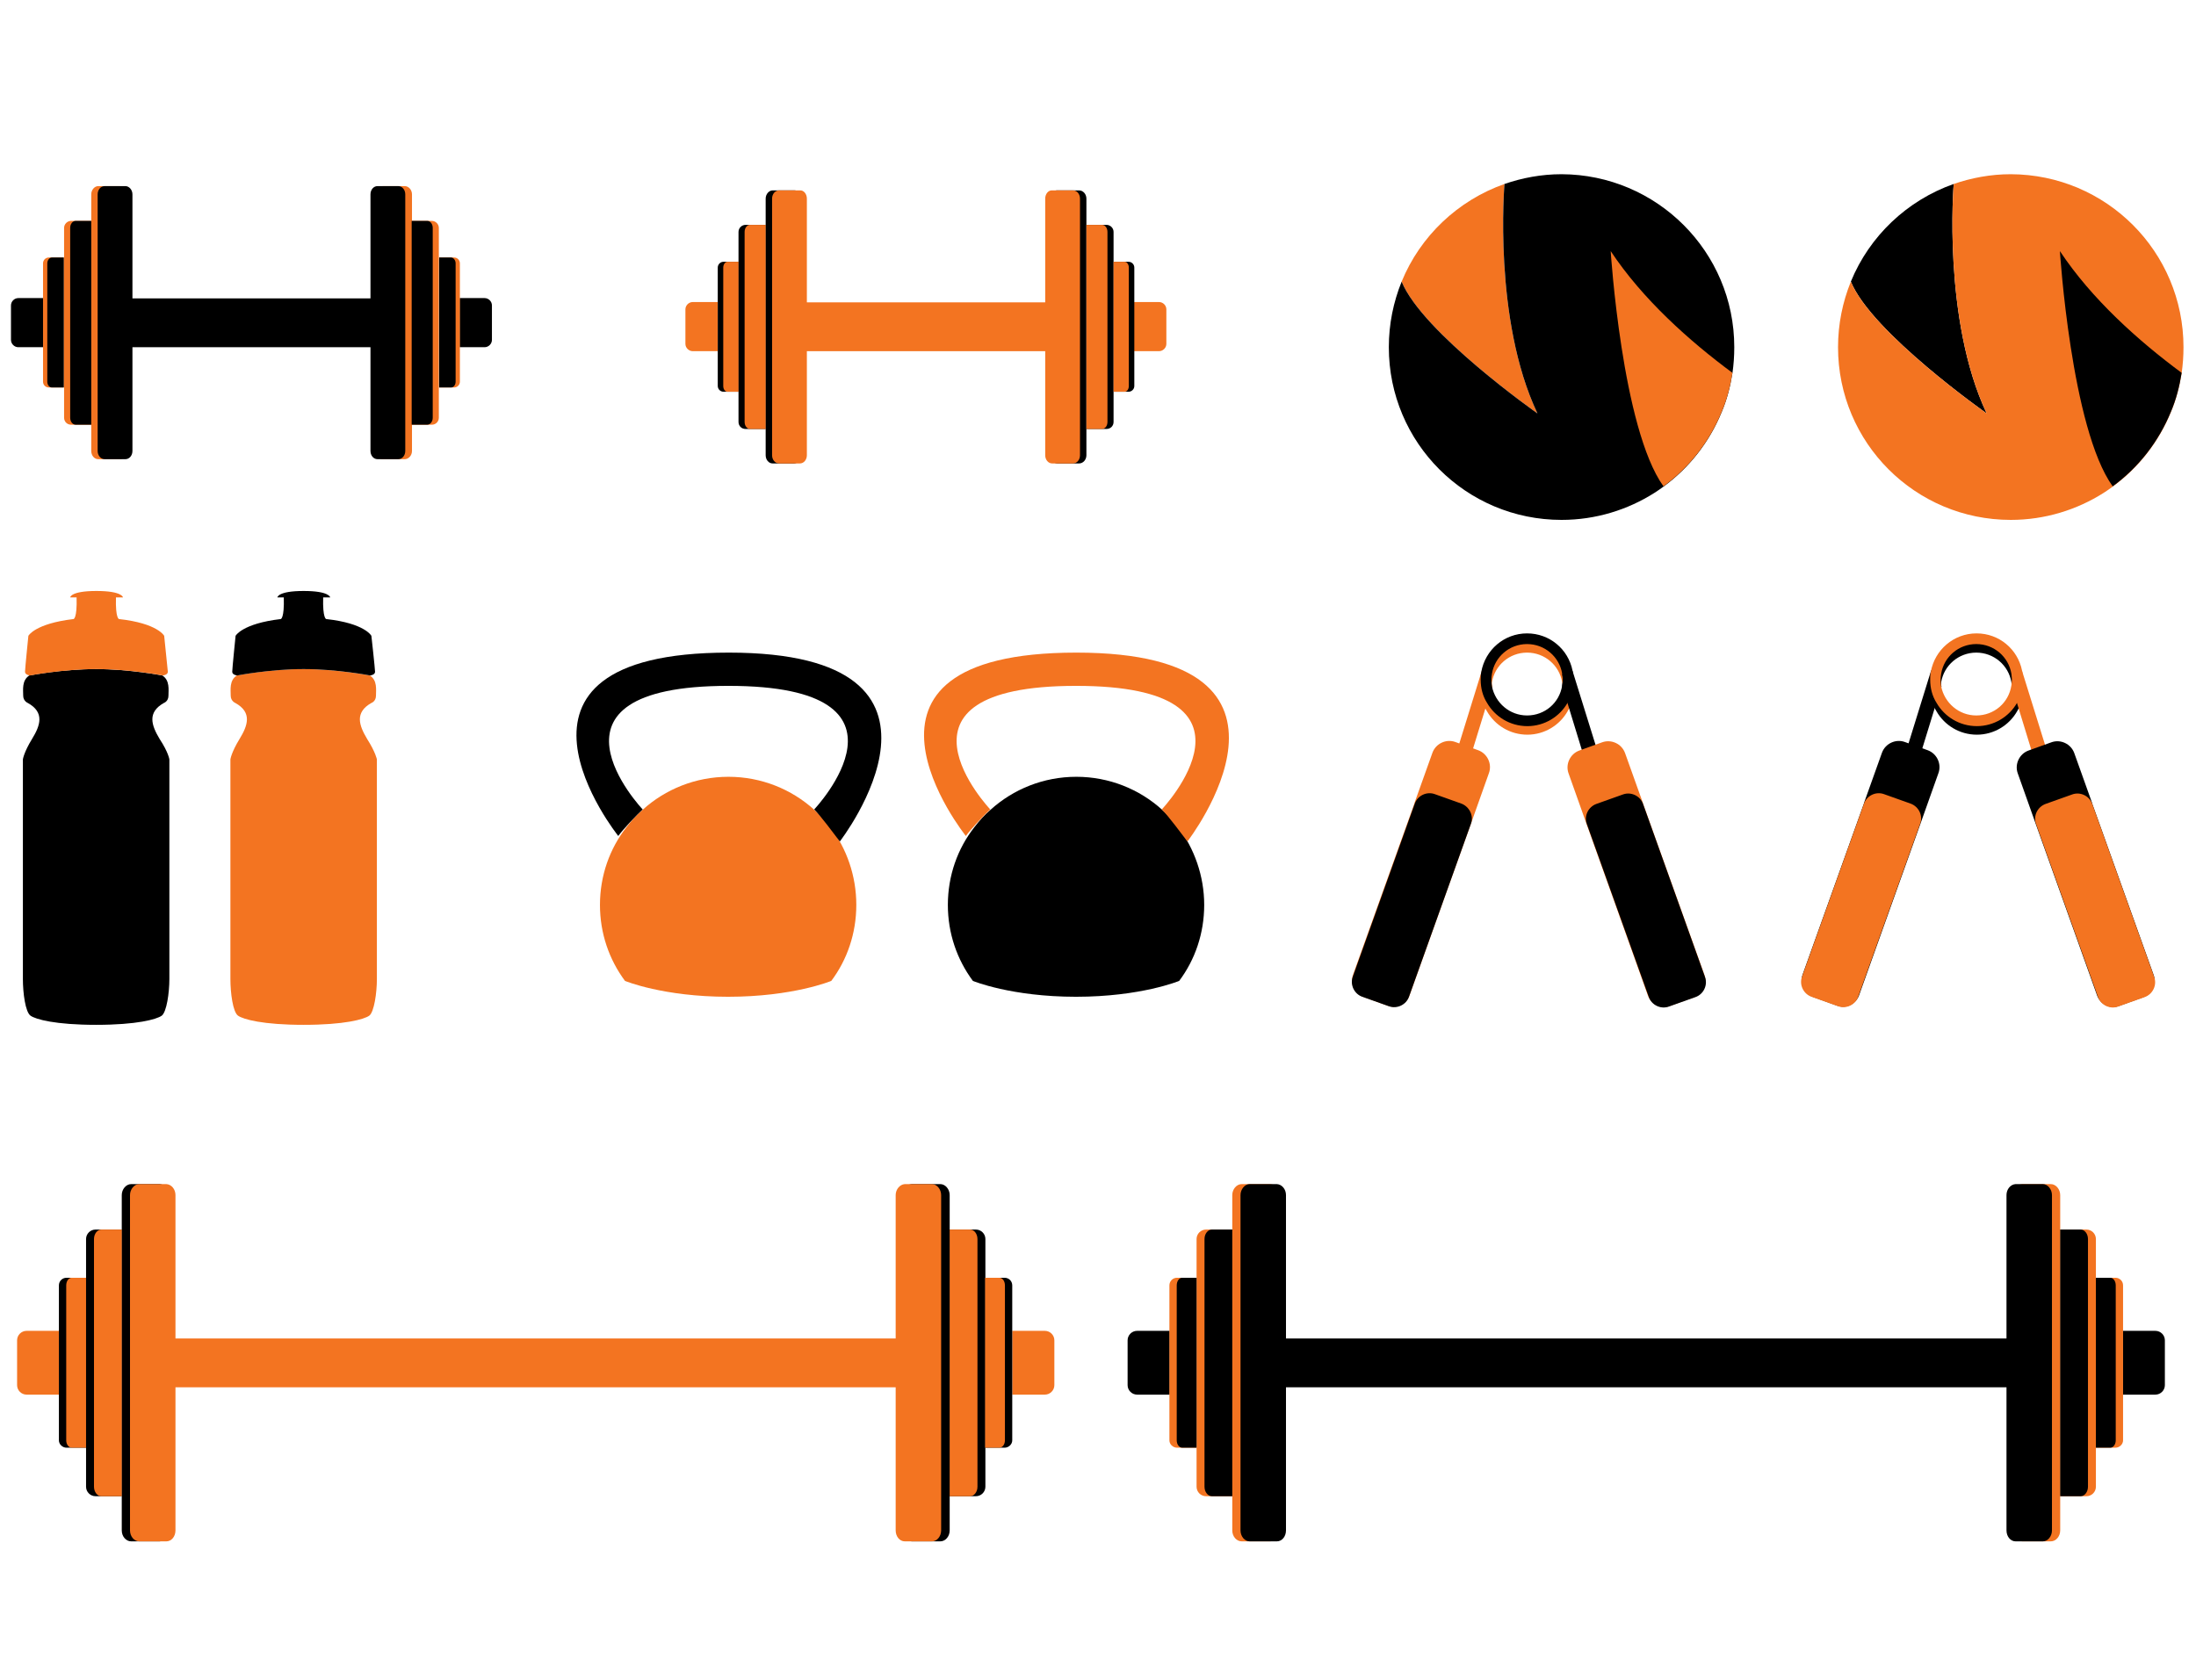 <?xml version="1.0" encoding="utf-8"?>
<!-- Generator: Adobe Illustrator 26.1.0, SVG Export Plug-In . SVG Version: 6.00 Build 0)  -->
<svg version="1.1" id="Layer_1" xmlns="http://www.w3.org/2000/svg" xmlns:xlink="http://www.w3.org/1999/xlink" x="0px" y="0px"
	 viewBox="0 0 719.6 550.6" enable-background="new 0 0 719.6 550.6" xml:space="preserve">
<path fill="#F37421" d="M489,225l-1.7,5.4l-6.4,20.8l-4.6-1.4l9.2-29.7l0.1-0.4l3.4,1c-0.1,0.6-0.2,1.3-0.2,2
	C488.7,223.6,488.8,224.3,489,225z"/>
<path d="M636.2,225l-1.7,5.4l-6.4,20.8l-4.6-1.4l9.2-29.7l0.1-0.4l3.4,1c-0.1,0.6-0.2,1.3-0.2,2C636,223.6,636,224.3,636.2,225z"/>
<path fill="#F37421" d="M515.3,222.6c-1.4-7-7.5-12.2-14.9-12.2c-7.5,0-13.7,5.4-15,12.6c-0.2,0.9-0.2,1.7-0.2,2.6
	c0,2.8,0.7,5.4,2.1,7.6c2.6,4.5,7.5,7.6,13.2,7.6c5.6,0,10.6-3.1,13.2-7.7c1.3-2.2,2-4.8,2-7.6C515.6,224.6,515.5,223.6,515.3,222.6
	z M500.4,237.3c-5.7,0-10.4-4.1-11.5-9.5c-0.1-0.7-0.2-1.5-0.2-2.2c0-0.7,0.1-1.3,0.2-2c0.9-5.5,5.7-9.7,11.5-9.7
	c5.8,0,10.6,4.2,11.5,9.7c0.1,0.6,0.2,1.3,0.2,1.9c0,0.7-0.1,1.4-0.2,2v0C511,233.1,506.2,237.3,500.4,237.3z"/>
<path d="M515.3,219.8c-1.4-7-7.5-12.2-14.9-12.2c-7.5,0-13.7,5.4-15,12.6c-0.2,0.9-0.2,1.7-0.2,2.6c0,2.8,0.7,5.4,2.1,7.6
	c2.6,4.5,7.5,7.6,13.2,7.6c5.6,0,10.6-3.1,13.2-7.7c1.3-2.2,2-4.8,2-7.6C515.6,221.8,515.5,220.8,515.3,219.8z M500.4,234.5
	c-5.7,0-10.4-4.1-11.5-9.5c-0.1-0.7-0.2-1.5-0.2-2.2c0-0.7,0.1-1.3,0.2-2c0.9-5.5,5.7-9.7,11.5-9.7c5.8,0,10.6,4.2,11.5,9.7
	c0.1,0.6,0.2,1.3,0.2,1.9c0,0.7-0.1,1.4-0.2,2v0C511,230.4,506.2,234.5,500.4,234.5z"/>
<path d="M524.6,249.8l-4.6,1.4l-6.4-20.9l-1.7-5.5v0c0.1-0.7,0.2-1.3,0.2-2c0-0.7-0.1-1.3-0.2-1.9l3.4-1l0,0L524.6,249.8z"/>
<rect x="42" y="97.8" width="82" height="16"/>
<g>
	<path d="M14.2,97.8v16H6c-1.3,0-2.4-1.1-2.4-2.4v-11.3c0-1.3,1.1-2.4,2.4-2.4H14.2z"/>
	<path fill="#F37421" d="M41.5,63.7v84.1c0,1.5-1.1,2.7-2.3,2.7h-7c-1.3,0-2.3-1.2-2.3-2.7V63.7c0-1.5,1.1-2.7,2.3-2.7h7
		C40.4,61,41.5,62.2,41.5,63.7z"/>
	<path d="M43.4,63.7v84.1c0,1.5-1,2.7-2.3,2.7h-6.8c-1.3,0-2.3-1.2-2.3-2.7V63.7c0-1.5,1-2.7,2.3-2.7h6.8
		C42.3,61,43.4,62.2,43.4,63.7z"/>
	<path fill="#F37421" d="M29.9,72.3v66.9h-6.6c-1.3,0-2.3-1-2.3-2.3V74.7c0-1.3,1.1-2.3,2.3-2.3H29.9z"/>
	<path d="M29.9,72.3v66.9h-5.1c-1,0-1.8-1-1.8-2.3V74.7c0-1.3,0.8-2.3,1.8-2.3H29.9z"/>
	<path fill="#F37421" d="M20.9,84.4v42.6h-4.9c-1,0-1.9-0.8-1.9-1.9V86.3c0-1,0.8-1.9,1.9-1.9H20.9z"/>
	<path d="M20.9,84.4v42.6h-3.9c-0.8,0-1.5-0.8-1.5-1.9V86.3c0-1,0.7-1.9,1.5-1.9H20.9z"/>
</g>
<g>
	<path d="M150.6,97.8v16h8.2c1.3,0,2.4-1.1,2.4-2.4v-11.3c0-1.3-1.1-2.4-2.4-2.4H150.6z"/>
	<path fill="#F37421" d="M123.1,63.7v84.1c0,1.5,1.1,2.7,2.4,2.7h7.1c1.3,0,2.4-1.2,2.4-2.7V63.7c0-1.5-1.1-2.7-2.4-2.7h-7.1
		C124.1,61,123.1,62.2,123.1,63.7z"/>
	<path d="M121.4,63.7v84.1c0,1.5,1,2.7,2.3,2.7h6.8c1.3,0,2.3-1.2,2.3-2.7V63.7c0-1.5-1-2.7-2.3-2.7h-6.8
		C122.4,61,121.4,62.2,121.4,63.7z"/>
	<path fill="#F37421" d="M134.9,72.3v66.9h6.6c1.3,0,2.3-1,2.3-2.3V74.7c0-1.3-1.1-2.3-2.3-2.3H134.9z"/>
	<path d="M134.9,72.3v66.9h5.1c1,0,1.8-1,1.8-2.3V74.7c0-1.3-0.8-2.3-1.8-2.3H134.9z"/>
	<path fill="#F37421" d="M143.9,84.4v42.6h4.9c1,0,1.9-0.8,1.9-1.9V86.3c0-1-0.8-1.9-1.9-1.9H143.9z"/>
	<path d="M143.9,84.4v42.6h3.9c0.8,0,1.5-0.8,1.5-1.9V86.3c0-1-0.7-1.9-1.5-1.9H143.9z"/>
</g>
<rect x="263" y="99.1" fill="#F37421" width="82" height="16"/>
<g>
	<path fill="#F37421" d="M235.2,99.1v16H227c-1.3,0-2.4-1.1-2.4-2.4v-11.3c0-1.3,1.1-2.4,2.4-2.4H235.2z"/>
	<path d="M262.5,65.1v84.1c0,1.5-1.1,2.7-2.3,2.7h-7c-1.3,0-2.3-1.2-2.3-2.7V65.1c0-1.5,1.1-2.7,2.3-2.7h7
		C261.5,62.3,262.5,63.6,262.5,65.1z"/>
	<path fill="#F37421" d="M264.4,65.1v84.1c0,1.5-1,2.7-2.3,2.7h-6.8c-1.3,0-2.3-1.2-2.3-2.7V65.1c0-1.5,1-2.7,2.3-2.7h6.8
		C263.4,62.3,264.4,63.6,264.4,65.1z"/>
	<path d="M250.9,73.7v66.9h-6.6c-1.3,0-2.3-1-2.3-2.3V76c0-1.3,1.1-2.3,2.3-2.3H250.9z"/>
	<path fill="#F37421" d="M250.9,73.7v66.9h-5.1c-1,0-1.8-1-1.8-2.3V76c0-1.3,0.8-2.3,1.8-2.3H250.9z"/>
	<path d="M242,85.8v42.6h-4.9c-1,0-1.9-0.8-1.9-1.9V87.7c0-1,0.8-1.9,1.9-1.9H242z"/>
	<path fill="#F37421" d="M242,85.8v42.6h-3.6c-0.8,0-1.4-0.8-1.4-1.9V87.7c0-1,0.6-1.9,1.4-1.9H242z"/>
</g>
<g>
	<path fill="#F37421" d="M371.6,99.1v16h8.2c1.3,0,2.4-1.1,2.4-2.4v-11.3c0-1.3-1.1-2.4-2.4-2.4H371.6z"/>
	<path d="M344.1,65.1v84.1c0,1.5,1.1,2.7,2.4,2.7h7.1c1.3,0,2.4-1.2,2.4-2.7V65.1c0-1.5-1.1-2.7-2.4-2.7h-7.1
		C345.2,62.3,344.1,63.6,344.1,65.1z"/>
	<path fill="#F37421" d="M342.5,65.1v84.1c0,1.5,1,2.7,2.3,2.7h6.8c1.3,0,2.3-1.2,2.3-2.7V65.1c0-1.5-1-2.7-2.3-2.7h-6.8
		C343.5,62.3,342.5,63.6,342.5,65.1z"/>
	<path d="M356,73.7v66.9h6.6c1.3,0,2.3-1,2.3-2.3V76c0-1.3-1.1-2.3-2.3-2.3H356z"/>
	<path fill="#F37421" d="M356,73.7v66.9h5.1c1,0,1.8-1,1.8-2.3V76c0-1.3-0.8-2.3-1.8-2.3H356z"/>
	<path d="M364.9,85.8v42.6h4.9c1,0,1.9-0.8,1.9-1.9V87.7c0-1-0.8-1.9-1.9-1.9H364.9z"/>
	<path fill="#F37421" d="M364.9,85.8v42.6h3.6c0.8,0,1.4-0.8,1.4-1.9V87.7c0-1-0.6-1.9-1.4-1.9H364.9z"/>
</g>
<rect x="55.5" y="438.7" fill="#F37421" width="245.4" height="16"/>
<g>
	<path fill="#F37421" d="M331.7,436.2v20.9h10.7c1.7,0,3.1-1.4,3.1-3.1v-14.7c0-1.7-1.4-3.1-3.1-3.1H331.7z"/>
	<path d="M295.7,391.7v109.9c0,2,1.4,3.6,3.1,3.6h9.3c1.7,0,3.1-1.6,3.1-3.6V391.7c0-1.9-1.4-3.6-3.1-3.6h-9.3
		C297.1,388.2,295.7,389.8,295.7,391.7z"/>
	<path fill="#F37421" d="M293.5,391.7v109.9c0,2,1.3,3.6,3,3.6h8.9c1.6,0,3-1.6,3-3.6V391.7c0-1.9-1.4-3.6-3-3.6h-8.9
		C294.9,388.2,293.5,389.8,293.5,391.7z"/>
	<path d="M311.2,403v87.4h8.6c1.7,0,3.1-1.4,3.1-3.1v-81.2c0-1.7-1.4-3.1-3.1-3.1H311.2z"/>
	<path fill="#F37421" d="M311.2,403v87.4h6.7c1.3,0,2.4-1.4,2.4-3.1v-81.2c0-1.7-1.1-3.1-2.4-3.1H311.2z"/>
	<path d="M322.8,418.8v55.7h6.4c1.3,0,2.5-1.1,2.5-2.4v-50.8c0-1.4-1.1-2.5-2.5-2.5H322.8z"/>
	<path fill="#F37421" d="M322.8,418.8v55.7h4.7c1,0,1.8-1.1,1.8-2.4v-50.8c0-1.4-0.8-2.5-1.8-2.5H322.8z"/>
</g>
<g>
	<path fill="#F37421" d="M19.4,436.2v20.9H8.7c-1.7,0-3.1-1.4-3.1-3.1v-14.7c0-1.7,1.4-3.1,3.1-3.1H19.4z"/>
	<path d="M55.4,391.7v109.9c0,2-1.4,3.6-3.1,3.6H43c-1.7,0-3.1-1.6-3.1-3.6V391.7c0-1.9,1.4-3.6,3.1-3.6h9.3
		C54,388.2,55.4,389.8,55.4,391.7z"/>
	<path fill="#F37421" d="M57.5,391.7v109.9c0,2-1.3,3.6-3,3.6h-8.9c-1.6,0-3-1.6-3-3.6V391.7c0-1.9,1.4-3.6,3-3.6h8.9
		C56.2,388.2,57.5,389.8,57.5,391.7z"/>
	<path d="M39.9,403v87.4h-8.6c-1.7,0-3.1-1.4-3.1-3.1v-81.2c0-1.7,1.4-3.1,3.1-3.1H39.9z"/>
	<path fill="#F37421" d="M39.9,403v87.4h-6.7c-1.3,0-2.4-1.4-2.4-3.1v-81.2c0-1.7,1.1-3.1,2.4-3.1H39.9z"/>
	<path d="M28.2,418.8v55.7h-6.4c-1.3,0-2.5-1.1-2.5-2.4v-50.8c0-1.4,1.1-2.5,2.5-2.5H28.2z"/>
	<path fill="#F37421" d="M28.2,418.8v55.7h-4.7c-1,0-1.8-1.1-1.8-2.4v-50.8c0-1.4,0.8-2.5,1.8-2.5H28.2z"/>
</g>
<rect x="419.5" y="438.7" width="245.4" height="16"/>
<g>
	<path d="M695.6,436.2v20.9h10.7c1.7,0,3.1-1.4,3.1-3.1v-14.7c0-1.7-1.4-3.1-3.1-3.1H695.6z"/>
	<path fill="#F37421" d="M659.6,391.7v109.9c0,2,1.4,3.6,3.1,3.6h9.3c1.7,0,3.1-1.6,3.1-3.6V391.7c0-1.9-1.4-3.6-3.1-3.6h-9.3
		C661,388.2,659.6,389.8,659.6,391.7z"/>
	<path d="M657.5,391.7v109.9c0,2,1.3,3.6,3,3.6h8.9c1.6,0,3-1.6,3-3.6V391.7c0-1.9-1.4-3.6-3-3.6h-8.9
		C658.8,388.2,657.5,389.8,657.5,391.7z"/>
	<path fill="#F37421" d="M675.1,403v87.4h8.6c1.7,0,3.1-1.4,3.1-3.1v-81.2c0-1.7-1.4-3.1-3.1-3.1H675.1z"/>
	<path d="M675.1,403v87.4h6.7c1.3,0,2.4-1.4,2.4-3.1v-81.2c0-1.7-1.1-3.1-2.4-3.1H675.1z"/>
	<path fill="#F37421" d="M686.8,418.8v55.7h6.4c1.3,0,2.5-1.1,2.5-2.4v-50.8c0-1.4-1.1-2.5-2.5-2.5H686.8z"/>
	<path d="M686.8,418.8v55.7h4.7c1,0,1.8-1.1,1.8-2.4v-50.8c0-1.4-0.8-2.5-1.8-2.5H686.8z"/>
</g>
<g>
	<path d="M383.3,436.2v20.9h-10.7c-1.7,0-3.1-1.4-3.1-3.1v-14.7c0-1.7,1.4-3.1,3.1-3.1H383.3z"/>
	<path fill="#F37421" d="M419.3,391.7v109.9c0,2-1.4,3.6-3.1,3.6h-9.3c-1.7,0-3.1-1.6-3.1-3.6V391.7c0-1.9,1.4-3.6,3.1-3.6h9.3
		C417.9,388.2,419.3,389.8,419.3,391.7z"/>
	<path d="M421.4,391.7v109.9c0,2-1.3,3.6-3,3.6h-8.9c-1.6,0-3-1.6-3-3.6V391.7c0-1.9,1.4-3.6,3-3.6h8.9
		C420.1,388.2,421.4,389.8,421.4,391.7z"/>
	<path fill="#F37421" d="M403.8,403v87.4h-8.6c-1.7,0-3.1-1.4-3.1-3.1v-81.2c0-1.7,1.4-3.1,3.1-3.1H403.8z"/>
	<path d="M403.8,403v87.4h-6.7c-1.3,0-2.4-1.4-2.4-3.1v-81.2c0-1.7,1.1-3.1,2.4-3.1H403.8z"/>
	<path fill="#F37421" d="M392.1,418.8v55.7h-6.4c-1.3,0-2.5-1.1-2.5-2.4v-50.8c0-1.4,1.1-2.5,2.5-2.5H392.1z"/>
	<path d="M392.1,418.8v55.7h-4.7c-1,0-1.8-1.1-1.8-2.4v-50.8c0-1.4,0.8-2.5,1.8-2.5H392.1z"/>
</g>
<path fill="#F37421" d="M540,326.3l-12.4-34.7l-7.7-21.5l-5.9-16.6c-1.1-3,0.5-6.4,3.5-7.5l7.5-2.7c3-1.1,6.4,0.5,7.5,3.5l5.9,16.5
	c0,0,0,0,0,0.1l20.1,56.1c1.1,3-0.5,6.4-3.5,7.4l-7.5,2.7C544.4,330.9,541.1,329.3,540,326.3z"/>
<path d="M523.1,263.5l8.7-3.1c2.7-1,5.7,0.5,6.6,3.1l20.3,56.7c1,2.7-0.5,5.7-3.1,6.6l-8.7,3.1c-2.7,1-5.7-0.5-6.6-3.1l-20.3-56.7
	C519,267.5,520.4,264.5,523.1,263.5z"/>
<path fill="#F37421" d="M123.5,248.9c0,0,0,67.5,0,72c0,4.5-0.9,10.8-2.5,12c-1.7,1.2-8.1,3-21.5,3s-19.8-1.8-21.5-3
	c-1.7-1.2-2.5-7.5-2.5-12c0-4.5,0-72,0-72s0.3-2.3,3-6.7c2.7-4.4,4.2-8.7-1.4-11.8c0,0-1.5-0.6-1.5-2.4c0-1.9-0.5-5,2-6.6
	c0,0,10.8-2.1,21.8-2.1c11,0,21.8,2.1,21.8,2.1c2.5,1.6,2,4.7,2,6.6c0,1.9-1.5,2.4-1.5,2.4c-5.5,3.1-4.1,7.3-1.4,11.8
	C123.1,246.6,123.5,248.9,123.5,248.9z"/>
<path d="M122.9,220.2c0,1-1.6,1.2-1.6,1.2s-10.8-2.1-21.8-2.1c-11,0-21.8,2.1-21.8,2.1s-1.6-0.2-1.6-1.2c0-1,1.1-11.8,1.1-11.8
	s2.1-4,14.8-5.5c0,0,1.2-0.1,1-7.1h-2.1c0,0,0.1-2.1,8.6-2.1s8.7,2.1,8.7,2.1h-2.3c-0.2,7,1,7.1,1,7.1c12.7,1.4,14.8,5.5,14.8,5.5
	S122.9,219.2,122.9,220.2z"/>
<path d="M55.5,248.9c0,0,0,67.5,0,72c0,4.5-0.9,10.8-2.5,12c-1.7,1.2-8.1,3-21.5,3s-19.8-1.8-21.5-3c-1.7-1.2-2.5-7.5-2.5-12
	c0-4.5,0-72,0-72s0.3-2.3,3-6.7c2.7-4.4,4.2-8.7-1.4-11.8c0,0-1.5-0.6-1.5-2.4c0-1.9-0.5-5,2-6.6c0,0,10.8-2.1,21.8-2.1
	c11,0,21.8,2.1,21.8,2.1c2.5,1.6,2,4.7,2,6.6c0,1.9-1.5,2.4-1.5,2.4c-5.5,3.1-4.1,7.3-1.4,11.8C55.2,246.6,55.5,248.9,55.5,248.9z"
	/>
<path fill="#F37421" d="M55,220.2c0,1-1.6,1.2-1.6,1.2s-10.8-2.1-21.8-2.1c-11,0-21.8,2.1-21.8,2.1s-1.6-0.2-1.6-1.2
	c0-1,1.1-11.8,1.1-11.8s2.1-4,14.8-5.5c0,0,1.2-0.1,1-7.1h-2.1c0,0,0.1-2.1,8.6-2.1s8.7,2.1,8.7,2.1H38c-0.2,7,1,7.1,1,7.1
	c12.7,1.4,14.8,5.5,14.8,5.5S54.9,219.2,55,220.2z"/>
<g>
	<path fill="#F37421" d="M280.6,296.6c0,9.3-3,18-8.2,24.9c0,0-12.5,5.2-33.8,5.2c-21.3,0-33.8-5.2-33.8-5.2
		c-5.2-7-8.2-15.6-8.2-24.9c0-9.6,3.2-18.5,8.7-25.5c1.6-2.1,3.3-4,5.3-5.7c7.4-6.7,17.3-10.8,28.1-10.8c10.8,0,20.7,4.1,28.1,10.8
		c1.9,1.7,3.7,3.6,5.3,5.7C277.4,278.1,280.6,287,280.6,296.6z"/>
	<path d="M275.2,275.8c-1.6-2.1-6.5-8.7-8.4-10.5c0,0,38.4-40.5-28.1-40.5c-66.5,0-28.1,40.5-28.1,40.5c-1.9,1.7-6.5,6.6-8,8.7
		c0,0-48.2-60.1,36.2-60.1S275.2,275.8,275.2,275.8z"/>
</g>
<g>
	<path d="M394.6,296.6c0,9.3-3,18-8.2,24.9c0,0-12.5,5.2-33.8,5.2c-21.3,0-33.8-5.2-33.8-5.2c-5.2-7-8.2-15.6-8.2-24.9
		c0-9.6,3.2-18.5,8.7-25.5c1.6-2.1,3.3-4,5.3-5.7c7.4-6.7,17.3-10.8,28.1-10.8c10.8,0,20.7,4.1,28.1,10.8c1.9,1.7,3.7,3.6,5.3,5.7
		C391.3,278.1,394.6,287,394.6,296.6z"/>
	<path fill="#F37421" d="M389.1,275.8c-1.6-2.1-6.5-8.7-8.4-10.5c0,0,38.4-40.5-28.1-40.5c-66.5,0-28.1,40.5-28.1,40.5
		c-1.9,1.7-6.5,6.6-8,8.7c0,0-48.2-60.1,36.2-60.1S389.1,275.8,389.1,275.8z"/>
</g>
<path fill="#F37421" d="M461.9,326.2l12.4-34.7l7.7-21.5l5.9-16.6c1.1-3-0.5-6.4-3.5-7.5l-7.5-2.7c-3-1.1-6.4,0.5-7.5,3.5l-5.9,16.5
	c0,0,0,0,0,0.1l-20.1,56.1c-1.1,3,0.5,6.4,3.5,7.4l7.5,2.7C457.5,330.8,460.9,329.2,461.9,326.2z"/>
<path d="M478.9,263.4l-8.7-3.1c-2.7-1-5.7,0.5-6.6,3.1l-20.3,56.7c-1,2.7,0.5,5.7,3.1,6.6l8.7,3.1c2.7,1,5.7-0.5,6.6-3.1l20.3-56.7
	C483,267.4,481.5,264.4,478.9,263.4z"/>
<path d="M662.6,222.6c-1.4-7-7.5-12.2-14.9-12.2c-7.5,0-13.7,5.4-15,12.6c-0.2,0.9-0.2,1.7-0.2,2.6c0,2.8,0.7,5.4,2.1,7.6
	c2.6,4.5,7.5,7.6,13.2,7.6c5.6,0,10.6-3.1,13.2-7.7c1.3-2.2,2-4.8,2-7.6C662.9,224.6,662.8,223.6,662.6,222.6z M647.6,237.3
	c-5.7,0-10.4-4.1-11.5-9.5c-0.1-0.7-0.2-1.5-0.2-2.2c0-0.7,0.1-1.3,0.2-2c0.9-5.5,5.7-9.7,11.5-9.7c5.8,0,10.6,4.2,11.5,9.7
	c0.1,0.6,0.2,1.3,0.2,1.9c0,0.7-0.1,1.4-0.2,2v0C658.2,233.1,653.4,237.3,647.6,237.3z"/>
<path fill="#F37421" d="M662.6,219.8c-1.4-7-7.5-12.2-14.9-12.2c-7.5,0-13.7,5.4-15,12.6c-0.2,0.9-0.2,1.7-0.2,2.6
	c0,2.8,0.7,5.4,2.1,7.6c2.6,4.5,7.5,7.6,13.2,7.6c5.6,0,10.6-3.1,13.2-7.7c1.3-2.2,2-4.8,2-7.6C662.9,221.8,662.8,220.8,662.6,219.8
	z M647.6,234.5c-5.7,0-10.4-4.1-11.5-9.5c-0.1-0.7-0.2-1.5-0.2-2.2c0-0.7,0.1-1.3,0.2-2c0.9-5.5,5.7-9.7,11.5-9.7
	c5.8,0,10.6,4.2,11.5,9.7c0.1,0.6,0.2,1.3,0.2,1.9c0,0.7-0.1,1.4-0.2,2v0C658.2,230.4,653.4,234.5,647.6,234.5z"/>
<path fill="#F37421" d="M671.9,249.8l-4.6,1.4l-6.4-20.9l-1.7-5.5v0c0.1-0.7,0.2-1.3,0.2-2c0-0.7-0.1-1.3-0.2-1.9l3.4-1l0,0
	L671.9,249.8z"/>
<path d="M687.2,326.3l-12.4-34.7l-7.7-21.5l-5.9-16.6c-1.1-3,0.5-6.4,3.5-7.5l7.5-2.7c3-1.1,6.4,0.5,7.5,3.5l5.9,16.5c0,0,0,0,0,0.1
	l20.1,56.1c1.1,3-0.5,6.4-3.5,7.4l-7.5,2.7C691.6,330.9,688.3,329.3,687.2,326.3z"/>
<path fill="#F37421" d="M670.3,263.5l8.7-3.1c2.7-1,5.7,0.5,6.6,3.1l20.3,56.7c1,2.7-0.5,5.7-3.1,6.6l-8.7,3.1
	c-2.7,1-5.7-0.5-6.6-3.1l-20.3-56.7C666.2,267.5,667.6,264.5,670.3,263.5z"/>
<path d="M609.2,326.2l12.4-34.7l7.7-21.5l5.9-16.6c1.1-3-0.5-6.4-3.5-7.5l-7.5-2.7c-3-1.1-6.4,0.5-7.5,3.5l-5.9,16.5c0,0,0,0,0,0.1
	l-20.1,56.1c-1.1,3,0.5,6.4,3.5,7.4l7.5,2.7C604.8,330.8,608.1,329.2,609.2,326.2z"/>
<path fill="#F37421" d="M626.1,263.4l-8.7-3.1c-2.7-1-5.7,0.5-6.6,3.1l-20.3,56.7c-1,2.7,0.5,5.7,3.1,6.6l8.7,3.1
	c2.7,1,5.7-0.5,6.6-3.1l20.3-56.7C630.2,267.4,628.8,264.4,626.1,263.4z"/>
<path fill="#F37421" d="M503.8,135.5c0,0-37.7-26.5-44.5-43.2c6.1-14.9,18.4-26.6,33.7-32C493,60.3,489.2,104.7,503.8,135.5z"/>
<path d="M568.3,113.8c0,2.9-0.2,5.7-0.6,8.5c-0.7,4.4-1.8,8.7-3.5,12.7c-4,9.8-10.6,18.3-19.1,24.5c-1,0.7-1.9,1.4-2.9,2
	c-8.8,5.6-19.3,8.9-30.5,8.9c-31.3,0-56.6-25.3-56.6-56.6c0-7.6,1.5-14.8,4.2-21.5c6.8,16.7,44.5,43.2,44.5,43.2
	C489.2,104.7,493,60.3,493,60.3c5.8-2,12.1-3.2,18.7-3.2C542.9,57.2,568.3,82.5,568.3,113.8z"/>
<path fill="#F37421" d="M567.7,122.2c-0.7,4.4-1.8,8.7-3.5,12.7c-4,9.8-10.6,18.3-19.1,24.5c-13.6-18.9-17.3-77.1-17.3-77.1
	C538.2,98,553.5,111.7,567.7,122.2z"/>
<path d="M651,135.5c0,0-37.7-26.5-44.5-43.2c6.1-14.9,18.4-26.6,33.7-32C640.2,60.3,636.5,104.7,651,135.5z"/>
<path fill="#F37421" d="M715.5,113.8c0,2.9-0.2,5.7-0.6,8.5c-0.7,4.4-1.8,8.7-3.5,12.7c-4,9.8-10.6,18.3-19.1,24.5
	c-1,0.7-1.9,1.4-2.9,2c-8.8,5.6-19.3,8.9-30.5,8.9c-31.3,0-56.6-25.3-56.6-56.6c0-7.6,1.5-14.8,4.2-21.5
	c6.8,16.7,44.5,43.2,44.5,43.2c-14.5-30.8-10.8-75.2-10.8-75.2c5.8-2,12.1-3.2,18.7-3.2C690.2,57.2,715.5,82.5,715.5,113.8z"/>
<path d="M714.9,122.2c-0.7,4.4-1.8,8.7-3.5,12.7c-4,9.8-10.6,18.3-19.1,24.5c-13.6-18.9-17.3-77.1-17.3-77.1
	C685.4,98,700.7,111.7,714.9,122.2z"/>
</svg>
